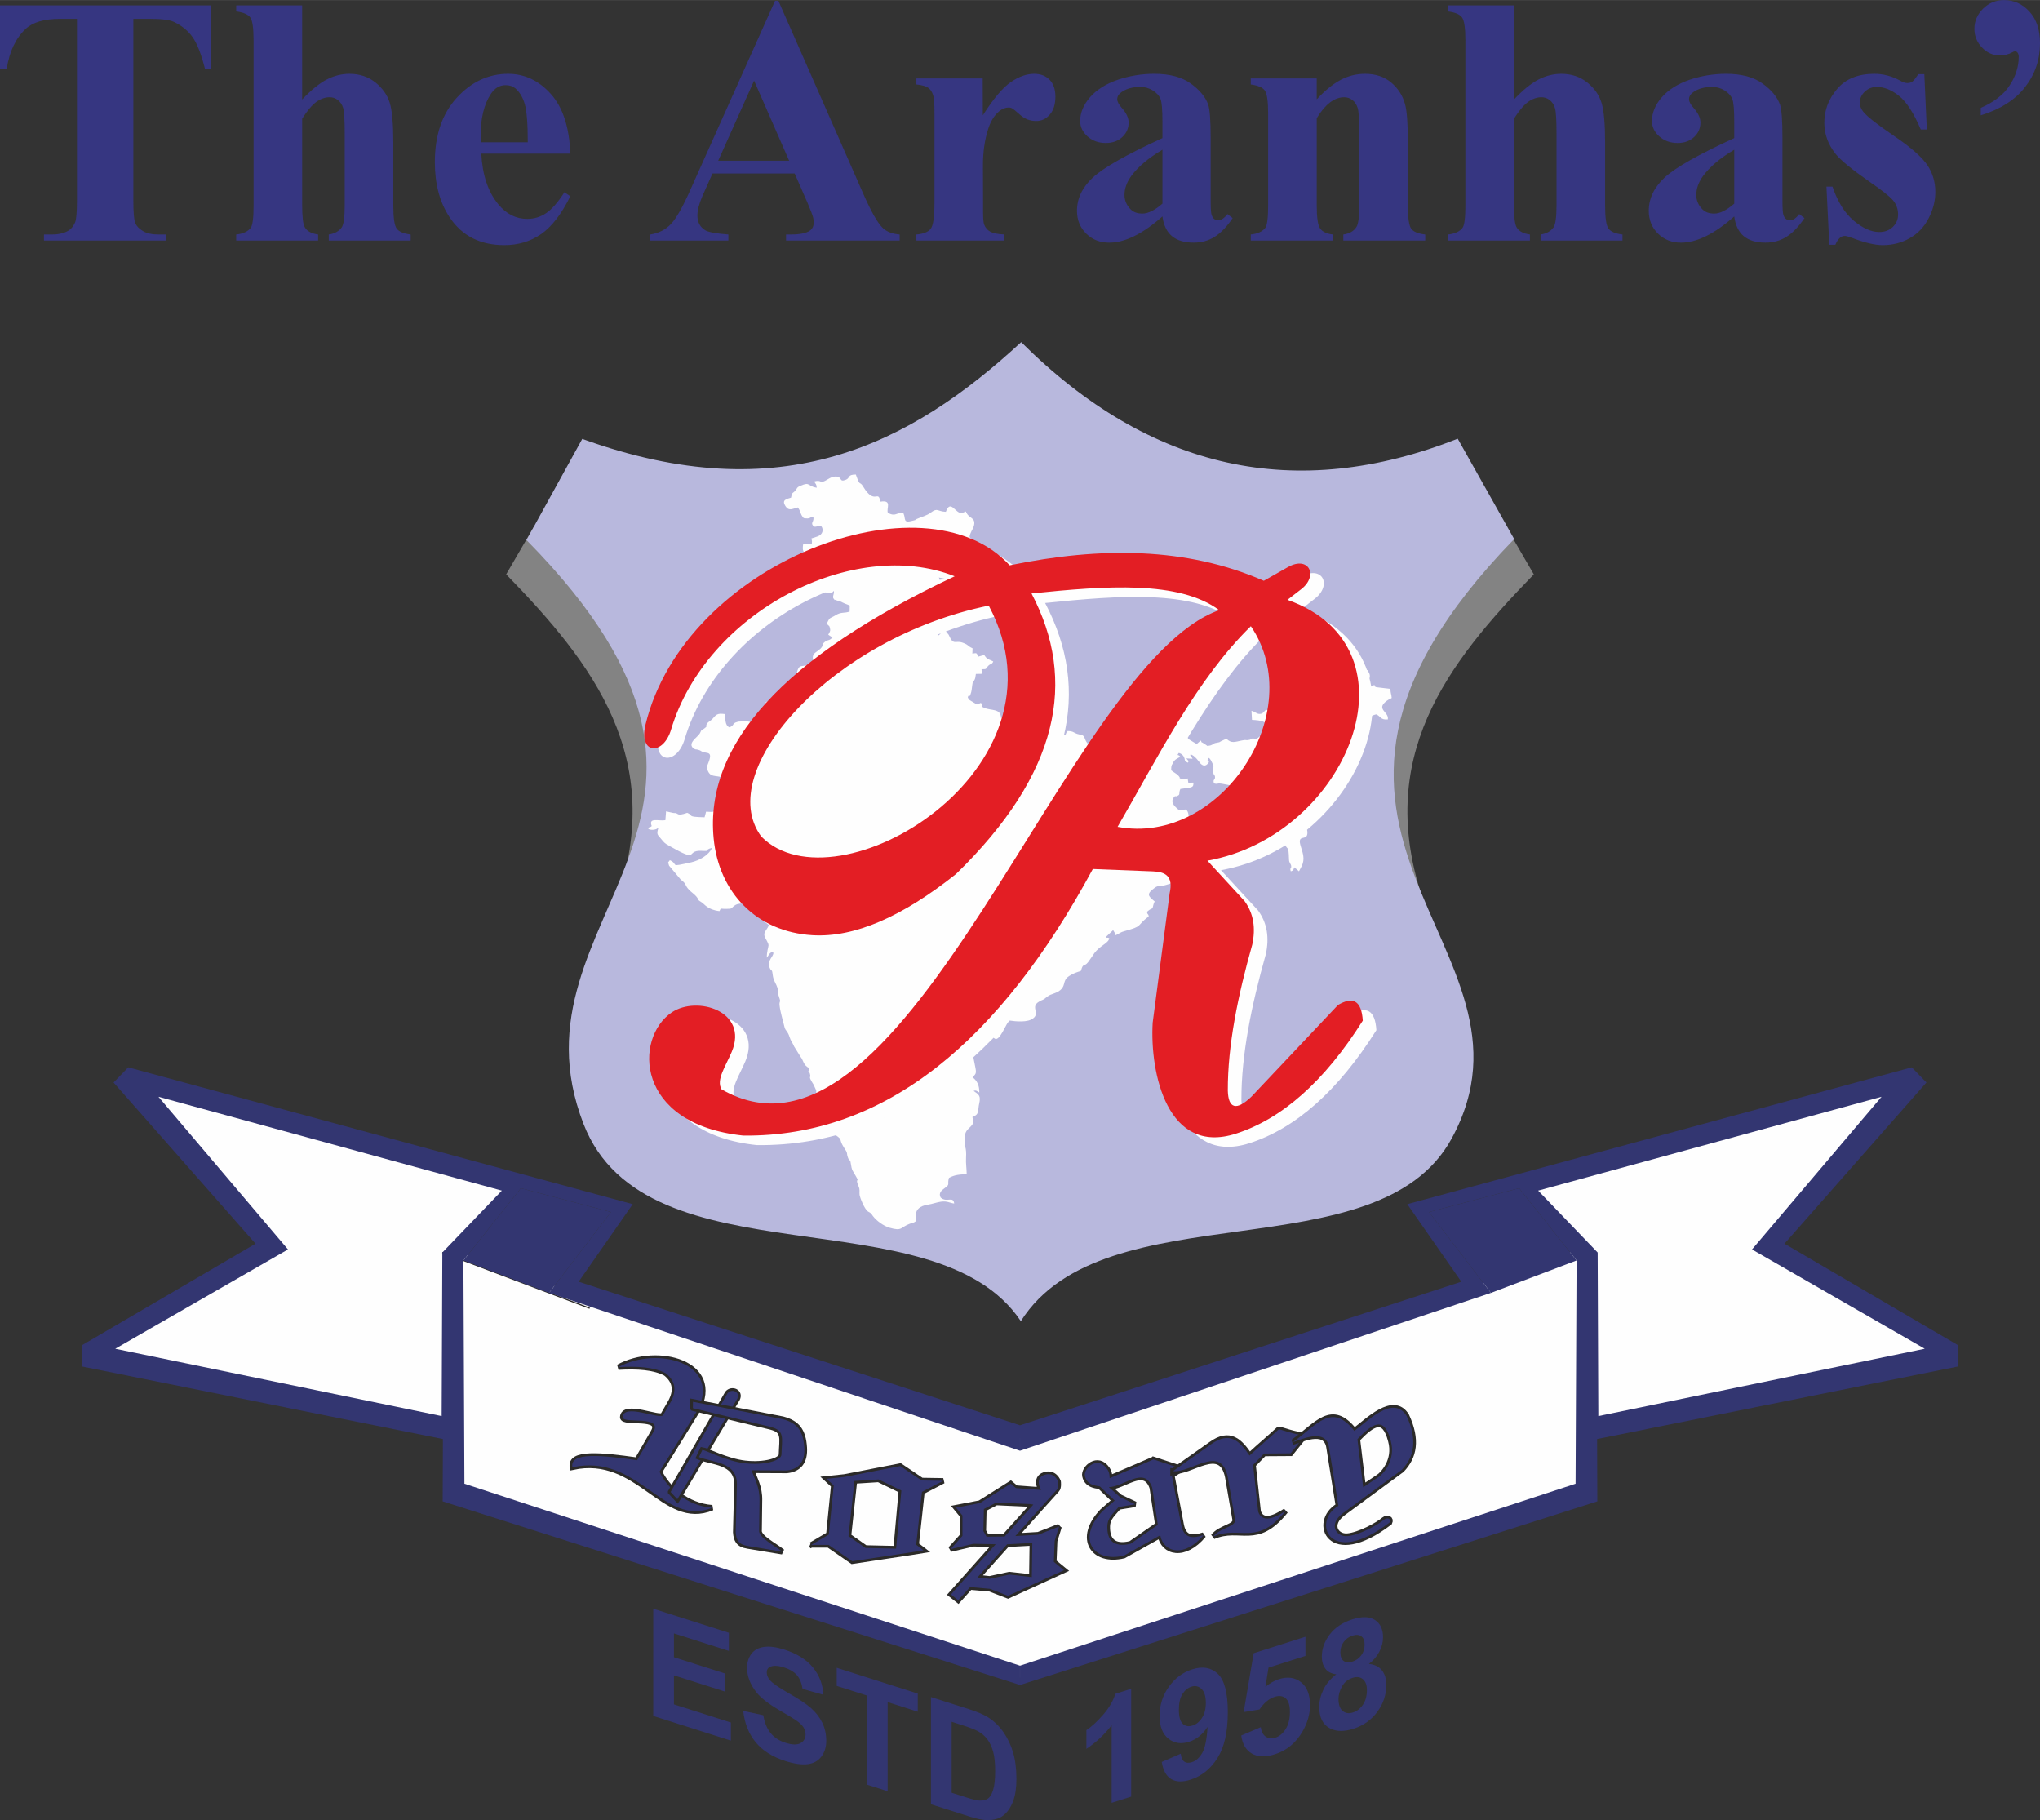 <?xml version="1.0" encoding="UTF-8"?>
<!DOCTYPE svg PUBLIC "-//W3C//DTD SVG 1.1//EN" "http://www.w3.org/Graphics/SVG/1.1/DTD/svg11.dtd">
<!-- Creator: CorelDRAW 2019 (64-Bit) -->
<svg xmlns="http://www.w3.org/2000/svg" xml:space="preserve" width="5.208in" height="4.646in" version="1.1" style="shape-rendering:geometricPrecision; text-rendering:geometricPrecision; image-rendering:optimizeQuality; fill-rule:evenodd; clip-rule:evenodd"
viewBox="0 0 5202.86 4641.17"
 xmlns:xlink="http://www.w3.org/1999/xlink"
 xmlns:xodm="http://www.corel.com/coreldraw/odm/2003">
 <rect x="0" y="0" width="5202.86" height="4641.17" fill="#333333" stroke="none"/>
 <defs>
  <style type="text/css">
   <![CDATA[
    .str1 {stroke:#2B2A29;stroke-width:3;stroke-miterlimit:2.613}
    .str0 {stroke:#2B2A29;stroke-width:13.87;stroke-miterlimit:2.613}
    .fil1 {fill:none}
    .fil0 {fill:#FEFEFE}
    .fil5 {fill:#E31E24}
    .fil4 {fill:#B8B8DD}
    .fil3 {fill:#838383}
    .fil2 {fill:#333671}
    .fil7 {fill:#333671;fill-rule:nonzero}
    .fil6 {fill:#363681;fill-rule:nonzero}
   ]]>
  </style>
 </defs>
 <g id="Layer_x0020_1">
  <g id="_2206810564160">
   <polygon class="fil0" points="354.25,2764.35 694.17,3180.57 239.79,3447.64 1139.87,3638.41 1164.14,3808.37 2601.43,4277.48 4042.14,3810.96 4049.95,3645.33 4961.3,3461.5 4957.4,3427.24 4518.2,3179.24 4868.52,2752.61 3892.13,3012.75 4034.34,3182.71 3621.58,3326.65 2601.43,3666.75 1437.55,3287.41 1160.07,3189.42 1324.82,3009.93 "/>
   <g>
    <g>
     <g>
      <path class="fil1 str0" d="M1577.3 3486.01c48.16,-2.78 90.88,-0.11 120.53,15.61 25.43,20.06 28.05,44.68 13.01,72.84l-19.69 34.1c-7.82,12.17 -101.27,-31.59 -103.02,5.09 -0.07,18.56 103.9,-6.6 78.2,37.9l-41.45 71.8c-90.37,-12.86 -172.81,-21.49 -164.87,18 169.17,-36.99 231.68,154.82 356.38,103.18 -64.84,-4.76 -115.96,-50.74 -134.41,-91.92l96.27 -155.65c64.3,-121.77 -103,-165.42 -200.95,-110.95z"/>
      <path id="1" class="fil2" d="M1577.3 3486.01c48.16,-2.78 90.88,-0.11 120.53,15.61 25.43,20.06 28.05,44.68 13.01,72.84l-19.69 34.1c-7.82,12.17 -101.27,-31.59 -103.02,5.09 -0.07,18.56 103.9,-6.6 78.2,37.9l-41.45 71.8c-90.37,-12.86 -172.81,-21.49 -164.87,18 169.17,-36.99 231.68,154.82 356.38,103.18 -64.84,-4.76 -115.96,-50.74 -134.41,-91.92l96.27 -155.65c64.3,-121.77 -103,-165.42 -200.95,-110.95z"/>
     </g>
     <g>
      <path class="fil1 str0" d="M1710.37 3804.37l145.24 -251.9c10.83,-12.5 33.26,-3.54 24.94,14.02l-153.06 256.31 -17.12 -18.43z"/>
      <path id="1" class="fil2" d="M1710.37 3804.37l145.24 -251.9c10.83,-12.5 33.26,-3.54 24.94,14.02l-153.06 256.31 -17.12 -18.43z"/>
     </g>
     <g>
      <path class="fil1 str0" d="M1767.14 3590.66l197.88 47.69c37.37,9.31 29.3,27.93 27.99,70.96 -0.46,15.15 -43.6,27.49 -92.79,21.93 -46.7,-5.27 -99.34,-32.95 -108.84,-34.15l-8.67 18.21c34.34,14.06 97.41,11.41 96.69,69.79l-3.04 121.84c1.27,19.39 6.97,31.47 30.35,35.12l88.68 14.74c-20.23,-16.47 -62.43,-36.86 -59.26,-55.07l0.96 -75.44c1.01,-34.25 -13.39,-56.79 -20.18,-77.17l89.75 0.43c32.03,-3.18 46.73,-23.71 44.65,-58.1 -2.72,-43.91 -18.72,-62.97 -54.98,-72.76l-228.99 -44.29 -0.2 16.27z"/>
      <path id="1" class="fil2" d="M1767.14 3590.66l197.88 47.69c37.37,9.31 29.3,27.93 27.99,70.96 -0.46,15.15 -43.6,27.49 -92.79,21.93 -46.7,-5.27 -99.34,-32.95 -108.84,-34.15l-8.67 18.21c34.34,14.06 97.41,11.41 96.69,69.79l-3.04 121.84c1.27,19.39 6.97,31.47 30.35,35.12l88.68 14.74c-20.23,-16.47 -62.43,-36.86 -59.26,-55.07l0.96 -75.44c1.01,-34.25 -13.39,-56.79 -20.18,-77.17l89.75 0.43c32.03,-3.18 46.73,-23.71 44.65,-58.1 -2.72,-43.91 -18.72,-62.97 -54.98,-72.76l-228.99 -44.29 -0.2 16.27z"/>
     </g>
     <g>
      <path class="fil1 str0" d="M2068.75 3939.39l45.08 -26.45 12.55 -125.3 -18.21 -16.91 45.52 -4.77 142.21 -27.75 54.63 36.85 55.07 0.87 -54.2 28.18 -14.75 134.84 18.64 14.31 -32.52 5.21 -149.15 22.54 -60.27 -41.62 -44.61 0zm110.44 -163.05l-15.17 140.47 43.35 30.35 78.05 1.73 13.44 -148.29 -58.1 -28.18 -61.57 3.91z"/>
      <path id="1" class="fil2" d="M2068.75 3939.39l45.08 -26.45 12.55 -125.3 -18.21 -16.91 45.52 -4.77 142.21 -27.75 54.63 36.85 55.07 0.87 -54.2 28.18 -14.75 134.84 18.64 14.31 -32.52 5.21 -149.15 22.54 -60.27 -41.62 -44.61 0zm110.44 -163.05l-15.17 140.47 43.35 30.35 78.05 1.73 13.44 -148.29 -58.1 -28.18 -61.57 3.91z"/>
     </g>
     <g>
      <path class="fil1 str0" d="M2701.18 3892.52l-11.28 36.41 -2.17 53.76 26.01 21.24 -142.87 65.25 -45.96 -17.78 -50.72 -4.55 -30.35 33.6 -18.64 -14.74 114.24 -128.12 -57.02 -1.09 -58.11 13.65 30.35 -33.82 0 -52.03 -16.48 -19.94 61.13 -11.71 78.48 -49.43 13.44 11.27 63.74 4.76c0,0 -17.34,-29.92 8.68,-38.59 26.02,-8.67 35.12,17.34 35.12,17.34 0,0 2.17,15.18 -3.47,20.81 -5.64,5.64 -105.79,117.93 -105.79,117.93l58.53 -3.47 53.15 -20.79zm-208.35 129.84l31.21 3.47 50.3 -10.84 57.23 6.5 1.24 -87.15 -64.18 3.45 -75.8 84.57zm135.28 -187.09l-87.15 -3.9 -31.65 16.47 -1.3 56.36 8.12 14.21 46.03 -0.43 73.32 -81.42 -7.37 -1.3z"/>
      <path id="1" class="fil2" d="M2701.18 3892.52l-11.28 36.41 -2.17 53.76 26.01 21.24 -142.87 65.25 -45.96 -17.78 -50.72 -4.55 -30.35 33.6 -18.64 -14.74 114.24 -128.12 -57.02 -1.09 -58.11 13.65 30.35 -33.82 0 -52.03 -16.48 -19.94 61.13 -11.71 78.48 -49.43 13.44 11.27 63.74 4.76c0,0 -17.34,-29.92 8.68,-38.59 26.02,-8.67 35.12,17.34 35.12,17.34 0,0 2.17,15.18 -3.47,20.81 -5.64,5.64 -105.79,117.93 -105.79,117.93l58.53 -3.47 53.15 -20.79zm-208.35 129.84l31.21 3.47 50.3 -10.84 57.23 6.5 1.24 -87.15 -64.18 3.45 -75.8 84.57zm135.28 -187.09l-87.15 -3.9 -31.65 16.47 -1.3 56.36 8.12 14.21 46.03 -0.43 73.32 -81.42 -7.37 -1.3z"/>
     </g>
     <g>
      <path class="fil1 str0" d="M2941.79 3721.35l72.4 23.84 -25.58 16.47 24.27 128.33c7.46,34.63 30.79,32.56 56.8,24.28 -48.71,58.7 -102.47,44.63 -110.56,0.43l-92.79 52.03c-77.87,18.79 -121.12,-43.43 -54.84,-113.06l31.42 -27.43 -37.73 -36c-1.22,-1.79 -32.68,0.72 -38.26,-26.92 -3.88,-19.21 32.83,-53.45 57.3,-16.8 8.57,12.84 3.96,24.08 6.95,22.25l110.62 -47.43zm-113.91 70.61l28.4 25.36 39.02 18.43 -42.49 6.94c-14.11,17.46 -28.19,27.22 -28.65,49.61 -0.68,33.15 14.09,54.84 59.42,44.04l69.37 -48.13 -14.31 -94.95c-19.14,-57.23 -73.84,-0.87 -110.76,-1.3z"/>
      <path id="1" class="fil2" d="M2941.79 3721.35l72.4 23.84 -25.58 16.47 24.27 128.33c7.46,34.63 30.79,32.56 56.8,24.28 -48.71,58.7 -102.47,44.63 -110.56,0.43l-92.79 52.03c-77.87,18.79 -121.12,-43.43 -54.84,-113.06l31.42 -27.43 -37.73 -36c-1.22,-1.79 -32.68,0.72 -38.26,-26.92 -3.88,-19.21 32.83,-53.45 57.3,-16.8 8.57,12.84 3.96,24.08 6.95,22.25l110.62 -47.43zm-113.91 70.61l28.4 25.36 39.02 18.43 -42.49 6.94c-14.11,17.46 -28.19,27.22 -28.65,49.61 -0.68,33.15 14.09,54.84 59.42,44.04l69.37 -48.13 -14.31 -94.95c-19.14,-57.23 -73.84,-0.87 -110.76,-1.3z"/>
     </g>
     <g>
      <path class="fil1 str0" d="M2991.66 3751.14l96.25 -67.85c49.55,-36.1 74.64,-6.9 98.85,28.18 25,-23.27 49.78,-43.72 74.79,-66.99 4.07,-0.2 40.96,14.37 66.99,15.39l-36.85 45.96 -67.64 0.43 -28.18 29.05 13.01 119.23c9.3,27.82 38.49,19.09 69.8,-1.73 -74.05,92.23 -115.09,35.51 -184.26,65.03 19.36,-24.14 59.11,-23.99 55.5,-43.79l-18.65 -107.96c-17.14,-85.02 -94.81,-9.03 -139.61,-14.95z"/>
      <path id="1" class="fil2" d="M2991.66 3751.14l96.25 -67.85c49.55,-36.1 74.64,-6.9 98.85,28.18 25,-23.27 49.78,-43.72 74.79,-66.99 4.07,-0.2 40.96,14.37 66.99,15.39l-36.85 45.96 -67.64 0.43 -28.18 29.05 13.01 119.23c9.3,27.82 38.49,19.09 69.8,-1.73 -74.05,92.23 -115.09,35.51 -184.26,65.03 19.36,-24.14 59.11,-23.99 55.5,-43.79l-18.65 -107.96c-17.14,-85.02 -94.81,-9.03 -139.61,-14.95z"/>
     </g>
     <g>
      <path class="fil1 str0" d="M3297.89 3677.04c14.09,-3.18 84.33,-39.31 91.7,14.09l23.85 148.71c-68.85,39.44 -24.16,160.16 130.51,42.49 4.78,-10.14 -5.53,-13.76 -13.9,-7.56 -15.75,13.63 -62.96,39.46 -93.57,42.13 -28.93,2.52 -50.05,-29.84 -10.9,-58.85l149.58 -110.13c31.86,-33.09 40.4,-76.84 12.14,-137.67 -33.24,-54.74 -100.09,13.87 -133.11,38.38 -57.9,-73.83 -95.26,-15.29 -156.31,28.41zm164.11 -7.4c0,2.6 14.74,122.7 14.74,122.7l39.45 -26.45c8.53,-5.2 45.23,-40.76 30.79,-92.35 -16.62,-64.17 -46.68,-43.79 -84.98,-3.9z"/>
      <path id="1" class="fil2" d="M3297.89 3677.04c14.09,-3.18 84.33,-39.31 91.7,14.09l23.85 148.71c-68.85,39.44 -24.16,160.16 130.51,42.49 4.78,-10.14 -5.53,-13.76 -13.9,-7.56 -15.75,13.63 -62.96,39.46 -93.57,42.13 -28.93,2.52 -50.05,-29.84 -10.9,-58.85l149.58 -110.13c31.86,-33.09 40.4,-76.84 12.14,-137.67 -33.24,-54.74 -100.09,13.87 -133.11,38.38 -57.9,-73.83 -95.26,-15.29 -156.31,28.41zm164.11 -7.4c0,2.6 14.74,122.7 14.74,122.7l39.45 -26.45c8.53,-5.2 45.23,-40.76 30.79,-92.35 -16.62,-64.17 -46.68,-43.79 -84.98,-3.9z"/>
     </g>
    </g>
    <g>
     <line class="fil1 str1" x1="1128.15" y1="3193.77" x2="1503.97" y2= "3335.91" />
     <g>
      <g>
       <path class="fil2" d="M327.01 2721.57l1286.7 348.93 -137.89 197.72 1125.61 366.09 0 64.89 -1201.09 -402.48 157.84 -206.2 -229.8 -60.71 -146.47 184.29 2.57 569.28 1416.94 463.91 0 49.29 -1472.39 -468.24 0.57 -158.93 -919.71 -184.89 0 -54.84 441.8 -258.39 -362.03 -411.02 37.34 -38.69zm77.1 75.06l875.8 239.32 -151.75 157.82 -1.73 417.07 -832.44 -171.69 440.49 -253.2 -330.36 -389.32z"/>
       <polygon class="fil2" points="1181.92,3214.1 1400.34,3296.72 1558.18,3090.52 1328.38,3029.82 "/>
      </g>
      <g>
       <path class="fil2" d="M4875.85 2721.57l-1286.7 348.93 137.89 197.72 -1125.61 366.09 0 64.89 1201.09 -402.48 -157.84 -206.2 229.8 -60.71 146.47 184.29 -2.57 569.28 -1416.94 463.91 0 49.29 1472.39 -468.24 -0.57 -158.93 919.71 -184.89 0 -54.84 -441.8 -258.39 362.03 -411.02 -37.34 -38.69zm-77.1 75.06l-875.8 239.32 151.75 157.82 1.73 417.07 832.44 -171.69 -440.49 -253.2 330.36 -389.32z"/>
       <polygon class="fil2" points="4020.94,3214.1 3802.51,3296.72 3644.67,3090.52 3874.47,3029.82 "/>
      </g>
     </g>
    </g>
   </g>
   <g>
    <g>
     <path class="fil3" d="M1290.96 1464.45l70.41 -121.18 311.12 350.11 62.43 379.8 -163.02 225.45c127.5,-366.51 -59.78,-607.13 -280.95,-834.18z"/>
     <path class="fil3" d="M3911.89 1464.45l-70.41 -121.18 -311.12 350.11 -62.43 379.8 163.02 225.45c-127.5,-366.51 59.78,-607.13 280.95,-834.18z"/>
     <path class="fil4" d="M1485.02 1119.03c509.19,184.3 837.21,13.67 1119.44,-246.7 329.41,327.75 700.71,408.75 1113.37,246.27 47.98,85.27 95.96,170.53 143.94,255.8 -733,754.75 111.39,1032.51 -159.54,1528.94 -188.54,345.46 -885.05,128.79 -1098.66,465.46 -219.15,-327.73 -955.48,-91.54 -1115.29,-502.81 -210.33,-541.29 563.74,-769.52 -145.51,-1488.99 47.42,-85.99 94.83,-171.98 142.25,-257.97z"/>
     <path class="fil0" d="M2454.04 1400.5c6.58,-2.9 2.12,-8.1 3.52,-16.73l20.85 -1.7c-0.94,-15.69 -9.91,-6.35 -2.81,-23.26 2.95,-7.03 7.36,-12.84 8.74,-20 3.98,-20.65 -13.7,-15.34 -21.06,-34.81 -0.76,0.25 -1.59,0.79 -2.13,1.03l-7.44 3.04c-16.75,3.03 -29.13,-37.13 -41.38,-3.08 -22.44,-0.89 -20.46,-11.55 -38.77,2.29 -10.1,7.64 -24.44,10.85 -35.36,15.92 -9.69,4.5 4.09,0.51 -9.05,4.13 -27.73,7.64 -18.1,-3.87 -24.97,-18.62 -19.28,-3.08 -18.64,9.73 -39.6,-0.9 -5.17,-10.82 12.46,-33.94 -19.5,-28.69 -5.07,-32.57 -14.04,10.56 -43.49,-38.29 -9.97,-16.54 -6.85,2.95 -18.86,-30.88 -22.64,0.09 -13.55,8.73 -25.63,13.45 -18.22,7.12 -7.62,-8.49 -25.96,-8.42 -10.79,0.04 -19.89,7.49 -26.76,10.97 -14.21,7.2 -8.89,-3.66 -28.13,1.78 3.93,5.8 6.49,7.3 6.7,15.82 -25.39,-4.25 -15.52,-16.23 -42.33,-4.55 -8.42,3.67 -6.78,4.8 -11.14,10.55 -7.52,9.93 -8.9,3.02 -11.96,19.31 -12.03,3.71 -24.16,5.8 -14.53,21.2 8.71,13.93 17.98,7.28 31.78,3.73 8.1,10.3 5.51,17.01 15.02,27.2 18.66,2.73 13,-1.97 24.48,-3.55 2.57,11.9 -5.6,14.43 -2.14,20.78 5.44,9.99 12.22,1.12 22.03,2.7 7.9,10.09 3.32,22.26 -8.47,26.6 -26.39,9.72 -12.59,-0.09 -15.05,18.24 -7.88,2.49 -14.17,3.2 -22.18,0.87 -1.31,10.7 -2.18,15.75 3.1,23.01 9.9,13.62 6.32,1.65 4.82,20.43 -0.78,9.71 3.8,12.46 4.65,22.5 0.81,9.61 -2.52,15.03 -2.58,23.23 -0.11,16.21 17.47,14.6 30.77,26.27 4.62,4.05 11.07,7.65 20.45,9.3 14.59,2.58 10.47,0.18 17.26,-4.67 0.74,9.58 -5.07,14.9 -0.45,20.29 6.35,7.17 -3.36,-0.55 5.16,3.17 1.39,0.61 4.17,1.29 5.92,1.81 7.06,2.1 4.74,0.98 10.63,3.98 6.99,3.56 13,5.07 19.01,8.04l-0.31 15.38c-13.52,4.61 -21.87,0.61 -35.27,9.02 -15.09,9.47 -14.34,3.39 -22.44,20.61 3.09,9.3 5.75,1.87 7.92,14.71 1.18,6.95 -1.97,8.49 -4.69,14.69l9.21 6.07c0.23,-0.41 1.09,0.49 1.55,0.84 -8.35,8.97 -9.82,4.83 -18.5,10.65 -9.81,6.59 -3.33,8.94 -11.41,17.27 -12.07,12.46 -24.69,10.28 -18.82,34.27 -31.79,23.14 -36.53,-8.28 -45.44,44 -10.56,7.3 -3.17,-2.99 -10.32,8.15 -13.34,20.8 -1.01,17.61 -25.71,29.6 -4.27,2.07 -10.34,6.7 -11.97,7.35 -14.32,5.74 3.01,-3.32 -8.88,-1.52 -6.48,0.98 -4.28,11.04 -18.98,15.16 4.36,28.74 -10.78,17.39 -20.81,36.67 -12.5,24.01 -16.75,8.8 -43.09,12.73 -4.28,0.64 -1.57,-0.85 -9.42,1.26 -13.38,3.6 -5.99,8.87 -19.62,13.69 -11.9,-5.34 -9.56,-21.38 -11.56,-33.88 -19.93,-2.81 -22.28,1.84 -31.34,12.03 -4.33,4.87 -11.24,8.25 -13.3,11.13 -7.26,10.08 4.08,4.65 -7.6,13.52 -13.26,10.07 -2.48,-3.76 -11.55,12.59 -5.6,10.09 -32.89,24.91 -15.79,38.66 8.35,4.25 4.43,0.92 11.82,3.22 7.18,2.24 4.59,2.13 9.93,4.68 12.64,6.06 29.18,-3.32 14.4,32.06 -2.68,6.41 -3.17,8.57 -1.05,14.18 7.85,20.87 19.41,12.85 40.03,19.98 -3.66,9.51 -5.2,3.25 -6.22,11.03 -1.46,11.08 15.48,21.82 17.85,31.26 2.15,8.57 -2.21,5.65 0.23,14.08 2.88,9.92 6.25,4.54 4.54,17.3 -1.57,11.77 -2.49,10.46 4.5,18.01 -21.26,-0.39 -9.42,-3.99 -17.57,10.59l-17.4 -3.83 -3.08 -16.38c-9.16,6.97 -9.71,5.51 -26.25,4.85l-3.84 14.24c-47.65,-1.27 -26.86,-4.23 -44.21,-11.41 -30.22,10.5 -19.18,-0.55 -35.27,0.49l-18.73 -4.2 -1.77 22.56c-17.15,2.8 -43.87,-7.96 -34.81,14.96 -8.66,7.25 -4.9,-1.27 -8.77,7.14 7.67,4.92 22.26,1.48 23.72,-1.84 0.39,-0.88 1.35,-0.7 2.07,-0.99 -5.15,17.28 -2.71,16.82 6.69,28.15 8.5,10.25 8.83,11.1 20.84,17.93 79.91,45.45 39.37,10.72 82.66,12.74 27.25,1.27 3.21,-1.8 26.5,-7.63 -7.72,18.73 -32.74,32.5 -53.38,37.05 -59.21,13.05 -29.4,6.01 -54.09,-5.62 -5.53,8.47 -5.37,1.98 -1.95,14.06l29.68 35.46c15.86,11.63 9.05,13.49 21.55,26.46 5.27,5.46 12.99,10.61 17.71,16.07 9.03,10.45 0.79,7.52 15.14,16.17 5.26,3.17 14.32,18.39 44.38,21.73 5.62,-9.74 -1.46,-5.39 17.66,-5.69 16.6,-0.26 10.9,-1.06 20.3,-8.01 7.91,-5.86 12.58,-4.17 22.87,-6.91 27.95,-7.44 25.7,-16.55 31.79,-23.92 7.76,-9.38 7.29,-3.16 7.1,-19.74 -0.18,-15.48 -0.63,-31.73 6.89,-43.18l9.58 6.2 -2.38 20.73 7.83 2.1 -6.26 14.49 21.09 4.14c-8.15,13.43 -20.84,11.47 -13.47,32.98 19.02,55.53 8.71,35.37 3.84,54.91 -2.42,9.72 1.77,4.5 -4.21,14.63 -5.44,9.22 -11.24,13.57 -6.43,24.25 2.06,4.59 9.19,14.98 9,20.19 -0.2,5.27 -4.7,15.85 -4.36,31.44 0.49,-0.51 0.99,-1.25 1.29,-1.66 0.29,-0.41 0.88,-1.15 1.23,-1.65l2.16 -3.32c3.38,-5 6.08,-8.46 11.93,-6.21 1.71,9.5 -16.93,19.8 -9.56,38.26 4.55,11.41 6.06,1.75 7.79,17.42 2.06,18.7 9.52,21.36 13.65,39.84 1.74,7.81 -0.9,8.46 3.24,19.64 4.9,13.23 -0.72,6.55 0.82,20.03 1.98,17.35 8.56,37.75 12.49,54.46 2.45,10.41 8.1,9.94 12.98,25.73 3.02,9.77 7.24,13.82 10.69,21.98 0.22,0.53 0.44,1.16 0.69,1.68l16.77 26.87c7.45,8.73 6.48,21.82 22.59,28.82 -5.25,16.63 -3,1.21 0.96,13.66 4.65,14.62 -6.9,2.34 9.51,28.36l6.65 14.45c-0.04,38.66 6.49,26.57 11.2,52.13 2.14,11.59 8.8,19.25 12.58,32.44 4.16,14.53 6.57,10.65 15.57,20.51 7.8,8.56 16.39,12.74 19.83,16.56 6.23,6.92 -1.11,5.64 16.09,31.29 5.18,7.72 2.13,9.19 5.47,18.06 4.69,12.48 5.66,3.8 6.83,11.63 3.89,25.83 4.86,19.52 16.38,41.29 5.48,10.36 -5.29,-1.45 4.2,21 4.16,9.85 1.43,12.27 2.5,21.5 0.79,6.74 12.13,36.09 21.19,42.39 4.15,2.89 3.81,1.52 7.35,4.78 3.28,3.02 3.09,3.94 5.26,6.78 9.24,12.08 26.61,25.3 42.84,30.04 33.06,9.64 26.88,-1.25 51.74,-10.27 7.99,-2.9 9.14,-1.72 15.59,-6.65 2.53,-3.6 -12.73,-35.2 29.79,-41.77 12.51,-1.93 23.71,-6.47 34.2,-7.78 16.28,-2.03 21.1,3.24 33.36,4.75 -2.64,-20.36 -18.87,-1.06 -34.62,-15.35 -6.07,-11.54 3.07,-18.71 9.78,-23.49 15.88,-11.32 6.3,-9.1 11.49,-26.53 13.08,-7.24 28.23,-9.67 45.27,-8.78 -0.13,-14.62 -2.52,-27.92 -1.69,-42.55 1.55,-27.1 -4.08,-30.95 -4.06,-31.34 2.44,-18.97 -2.48,-29.62 8.83,-41.31 8.11,-8.38 20.13,-16.66 11.11,-30.83 19.23,-7.9 13.24,-15.47 17.76,-35.3 4.31,-18.89 -0.75,-22.46 -14.33,-31.68 6.23,-2.76 9.73,1.46 14.49,4 0.61,-18.07 -6.54,-31.49 -17.36,-38.64 6.99,-7.8 10.49,-8.37 7.72,-23.15 -7.24,-38.66 -9.87,-36.64 -0.55,-55.32 3.42,-6.85 6.53,-15.62 12.82,-20.54 4.09,-3.2 21.15,-11.37 27.31,-9.51 13.78,4.14 -2.01,3.81 10.28,10.18 11.65,6.04 28.09,-37.8 35.82,-46.62 15.85,2.35 48.34,5.87 61.76,-5.83 17.28,-13.34 -8.31,-28.76 14.52,-42.18 11.15,-6.55 9.2,-2.72 19.85,-11.92 11.53,-9.96 28.02,-8 38.84,-22.28 6.21,-8.2 4.34,-13.21 8.89,-21.88 7.04,-13.41 37.22,-21.5 37.26,-21.59 0.36,-0.77 1.4,-0.38 2.04,-0.68 5.78,-21.66 7.67,-9.07 18.1,-22.14 4.39,-5.51 11.48,-16.59 15.71,-22.52 14.48,-20.27 35.94,-25.26 38.59,-38.64 -6.53,-3.6 -5.57,0.62 -9.4,-2.63 4.7,-4.43 5.1,-4.65 9.26,-8.92 4.02,-4.13 6.35,-5.29 9.78,-9.38l3.89 6.52c0.58,1.53 0.88,4.74 1.23,7.13 9.43,-3.25 10.95,-7.3 23.53,-10.78 50.52,-14 27.99,-11.93 62.15,-37.68 -0.96,-8.2 -3.08,-2.45 -4.41,-11.79 17.21,-14.78 12.29,-1.49 16.63,-19.01 0.72,-2.89 1.66,-3.61 3,-7.41 -18.33,-15.16 -21.04,-18.97 0.68,-35.21 8.04,-6.01 14.57,-3.23 25.72,-6.17 33.88,-8.94 22.96,-10.81 39.98,-33.4 0.46,2.96 1.11,9.78 1.81,12.43 5.69,21.6 18.22,4.51 25.61,-4.51 24.53,3.38 4.05,15.18 26.26,19.8 -4.85,-21.76 -2.86,-6.67 -1.03,-27.35 2.45,-27.7 -24.32,-32.32 -10.6,-82.7 -0.62,-0.4 -1.48,-0.78 -1.98,-1.01 -0.49,-0.22 -1.35,-0.7 -1.95,-0.96l-12.16 -3.93 1 -13.99c-15.24,-8.76 -13.76,-4.74 -17.94,-24.52 6.62,-2.03 7.74,-2.96 13.14,-6.54 -3.24,-11.12 -0.68,-18.09 -8.11,-26.29 -9.48,-0.69 -14.32,5.61 -22.75,-2.09 -8.73,-7.96 -16.19,-16.53 -10.58,-26.17 5.13,-8.81 6.44,-4.91 7.85,-5.4 12.9,-4.55 4.65,-6.07 10.67,-18.85 32.78,-4.48 32.86,-3.13 33.37,-16.12l-13.15 0.3 -1.68 -11.04c-3.54,1.08 -7.68,3.19 -14.09,1.38 -12.98,-3.65 -0.88,1.25 -9.14,-7.88 -6.12,-6.76 -12.16,-8.31 -18.87,-14.26 -0.17,-21.84 7.08,-25.39 23.34,-34.55 -6.84,-7.63 -6.12,-0.55 -10.76,-9.21 6.45,-2.59 15.32,2.28 18.66,7.59 6.62,10.51 -0.54,11.27 11.33,16.87 3.88,-5.94 1.43,-3.28 -3.93,-11l15.92 0.99c-2.11,-4.42 -3.89,-5.75 -3.99,-5.92 -1.03,-1.94 -2.38,-0.9 -1.4,-4.9 9.27,-0.33 25,22.31 25.17,22.5 3.94,4.18 11.02,9.25 18.26,1.7 10.76,-11.23 -6.28,-3.83 3.27,-15.58 4.18,2.09 6.87,8.73 9.15,13.43 4.51,9.29 2.3,7.91 2.21,18.15 -0.13,16.23 4.81,9.03 4.6,18.21 -0.18,7.9 -5.93,3.57 -2.7,15.23 12.01,3.12 6.34,-1.98 22.86,1.35 34.74,7 14.98,1.68 44.26,1.6 20.22,-0.05 12.18,-2.41 23.29,-3.81 10.94,-1.38 20.3,4.87 30.53,5.1 5.27,0.11 1.4,-0.01 4.53,-0.9l5.43 -1.99c0.73,-0.2 1.38,-0.39 2.15,-0.55 17.25,-3.84 12.66,1.02 21.03,2.71 8.07,1.64 3.87,-5.8 13.41,4.48 -4.75,4.88 -6.45,4.02 -14.13,7.09 4.62,9.59 2.11,-4.09 8.25,6.74l-6.15 9.77c-1.44,3.91 -1.18,8.02 -1.72,11.66l-12.39 2.66 -0.24 16.03c-13.98,-3.64 -13.25,2.08 -24.67,6.32 -8.59,3.19 -4.57,-2.3 -12.58,5.36 -20,19.14 -9.02,26.09 -2.75,39.29 4.31,9.07 1.2,24.67 8.98,31.69 6.76,-10.04 -1.43,-4.95 2.53,-14.4 8.16,7.23 4.81,12.46 11.24,17.55 7.09,5.61 15.07,0.75 16.56,-6.45 2.36,-11.46 -5.09,-9.95 -0.37,-23.1 4.33,-12.06 4.67,-6.97 4.38,-23.12 9.92,3.05 5.2,-1.1 18.79,0.24 8.22,12.31 5.26,21.81 13.97,33.57 8.22,11.11 -1.57,14.21 2.95,24.86 8.46,19.92 9.9,0.7 11.35,40.85 0.31,8.65 5.07,10.35 5.55,16.47 0.64,7.95 -4.46,3.04 -1.01,13.16 9.07,-3.32 4.86,-2.59 9.12,-10.23l11.73 10.15 7.04 -13.39c8.6,-18.09 2.95,-32.65 -2.66,-50.75 -10.37,-33.42 17.5,-10.68 17.14,-34.52 -0.17,-11.26 -4.59,-9.33 -2.51,-21.21 6.22,-35.54 -3.76,-21.02 -8.51,-40.2 7.46,3.07 2.82,2.95 11.74,6.69 12.26,-6.36 5.66,-9.91 19.77,-5.02 9,3.12 13.09,7.31 22.01,5.69 3.77,-9.75 2.08,-12.09 6.12,-22.15 7.46,-18.58 17.35,-36.65 21.9,-55.2 -6.21,-8.1 -17.28,-10.92 -4.24,-25.4 6.85,-7.61 14.51,-9.55 17.34,-20.98 2.39,-9.66 6.32,-21.74 4.79,-31.25 -3.16,-19.78 -14.31,-24.8 8.35,-35.42 9.53,-4.46 9.96,-12.9 19.38,-19 11.5,-7.44 20.73,-22.94 30.73,-27.26 6.01,-2.6 23.87,-10.07 28.41,-10.86 12.34,5.03 10.69,14.63 29.74,13.01 4.32,-20.33 -36.82,-26.69 3.78,-51.77 3.39,-2.1 0.18,1.03 6.13,-2.89 -0.53,-9.6 -2.87,-11.21 -3.37,-23.36l-36.04 -4.29c-19.06,-8.08 6.84,-5.28 -7.83,-4.35 -12.08,4.55 -5.66,9.39 -21.83,5.8 -0.93,-17.3 25.46,-21.34 6.65,-45.18 -13.83,-0.82 -10.02,3.59 -17.71,11.61 -4.46,-7.26 -2.07,-2.86 -1.46,-6.37 1.65,-9.56 7.86,-6.1 12.45,-16.79 -5.34,-8.14 -2.85,-1.55 -10.56,-7.2 -9.2,-6.74 -10.81,-10.85 -33.71,4.5 -20.23,13.56 -1.94,25.58 -44.91,14.04 -14.37,-3.86 -7.81,-5.59 -17.95,-11.71l-23.42 20.54c-11.81,14.48 -9.02,20.22 -25.84,26.88l-18.18 3.8c-0.64,0.11 -2.34,0.56 -2.96,0.77 -13.73,4.67 -15.22,14.06 -12.86,26.44 -20.36,1.84 -14.63,3.05 -21.33,9.19l-3.84 3.23c-2.38,1.97 -4.18,2.62 -5.18,5.03 -2.71,6.49 7.53,0.65 -3.18,12.06 -4.07,4.34 -8.11,6.77 -12.25,10.17 -4.78,-1.91 -8.38,-3.84 -15.18,-4.7 -6.49,4.48 -6.95,10.91 -17.44,10.42 -6.93,-0.32 -10.56,-5.65 -19.69,-7.83l1.31 22.99c50.02,2.6 29.75,13.25 33.12,29.11 1.43,6.74 5.46,7.04 6.93,15.74 -11.24,0.11 -6.66,-2.91 -14.68,-3.06 -8.62,-0.17 -6.65,2.98 -12.74,5.73 -10.95,4.94 -2.41,-1.1 -11.92,0.07 -6.49,0.8 -0.8,2.57 -10.5,3.98 -6.63,0.96 -3.6,-1.42 -15.29,0.85 -18.73,3.63 -27.13,8.53 -40.12,-4.43l-13.61 6.4c-5.57,3.34 -3.02,2.43 -10.15,3.75 -10.87,2.03 -1.94,-0.25 -10.9,4.35 -6.19,3.18 -6.23,2.74 -13.58,4.09l-5.88 -4.12c-0.88,-0.59 -4.27,-2.69 -4.53,-2.88 -6.82,-4.89 -2.55,1.78 -6.52,-6.92l-5.65 4.65c-3.13,2.55 -1.48,1.78 -5.26,4.12 -0.56,-0.24 -18.74,-11.02 -19.53,-11.77 -6.36,-6.01 -7.98,-13.56 -7.67,-21.25 0.69,-16.75 -8.31,-6 -3.36,-19.6 3.41,-9.36 9.5,-10.85 3.69,-23.47 -4.44,-7.14 -15.64,-12.75 -24.43,-7.42l-25.09 12.43c2.47,7.6 1.44,3.29 5.77,8.95l2.11 2.56c-4.11,7.26 -9.36,12.12 -9.38,22.98 -0.01,6.42 -1.71,23.6 -0.83,25.8 3.58,8.93 9.36,4.56 10.71,22.66 0.87,11.75 -2.81,17.15 -7.65,22.85 -0.66,-0.13 -1.45,-0.62 -1.85,-0.77 -10.76,-4.07 -10.86,0.07 -21.6,1.19l-27.4 1.88c-8.6,-8.04 -3.81,-2.87 -10.12,-13.32 -7.96,5.45 -11.98,10 -22.24,10.58 -16.55,0.93 -14.21,-5.34 -21.15,-11.86l-30.73 5.4 -9.45 -18.55c-7.87,1.4 -21.06,5.29 -28.42,7.6 -11.74,-21.89 -25.6,-2.65 -35.93,-29.54 -4.35,-11.34 -5.93,-8.98 -18.42,-12.52 -11.65,-3.3 -10.08,-7.49 -25.92,-7.71l-3.39 4.53c-0.9,1.22 -1.79,7.29 -3.16,4.32 -0.16,-0.35 -0.63,0.98 -1.11,1.64l-20.18 -4.62c-4.5,5.33 -2.47,4.89 -8.69,10.17 -8.69,-1.7 -0.45,-2.14 -11.7,-4.06 -6.64,-1.13 -10.21,0.21 -16.23,-1.09 -7.47,-1.61 -6.8,-3.15 -9.29,-7.14 -13.3,-21.32 -6.71,0.72 -34.09,-15.16 -18.62,-10.8 -13.69,-7.37 -29.21,-3.59 -15.58,-23.11 -4.62,6.25 -24.81,-20.88 -4.49,-0.44 -0.23,-0.06 -8.09,2.55 -0.78,-25.06 -24.71,-18.06 -42.38,-25.75 -11.09,-4.83 -2,-0.92 -8.71,-12.81 -9.21,2.61 -4.54,8.11 -18.95,-1.05 -8.02,-5.09 -12.27,-5.75 -14.77,-13.62 5.51,-12.14 2.72,7.44 8.62,-12.04 1.37,-4.55 2.02,-12.7 2.58,-16.5 2.68,-18.2 1.29,-6.81 5.73,-14.85 2.99,-5.41 2.44,-8.41 3.79,-15.74l15.12 -0.24 -0.62 -11.73c14.46,-0.2 9.12,-0.09 16.36,-7.94 6.5,-7.04 10.37,-3.79 13.49,-11.83 -6.61,-3.78 -13.65,-4.88 -18.28,-10.06l-3.37 -4.32c-0.18,-0.84 -0.71,-1.03 -1.39,-2.14l-14.96 4.13c-5.3,-9 -2.26,-9.96 -15.29,-7.69l0.52 -13.44c-14.58,-6.89 -7.79,-7.03 -21.78,-13.06 -23.1,-9.95 -25.94,8.92 -39.16,-21.57l-12.83 -15.86c-4.79,6.82 -6.38,12.6 -12.65,17.43 -9.04,-11.4 -4.85,-4.83 -14.94,-12.14 1.46,-12.76 3.83,-6.46 9.29,-17.01 -5.12,-10.91 -5.21,-0.26 -4.3,-13.18 0.65,-9.29 3.74,-12.68 -6.34,-20.29l-14.33 -5.71 3.22 -23.51 10.04 -4.04c2.44,-1.54 1.81,-2.25 6.18,-5.88 6.78,10.1 -2.03,4.58 1.36,13.8l6.84 12.75c0.08,-0.3 0.18,1.03 0.46,1.47 7.76,-2.1 11.45,-5.06 16.56,-9.6 18.35,-16.33 20.93,-1.98 23.17,-7.71 0.21,-0.53 4.57,-4.6 5.24,-10.42 1.75,-15.11 -11.05,-17.56 -12.35,-22.12 -3.04,-10.66 16.54,-17.44 -11.42,-20.03 -0.53,-0.05 -1.25,-0.17 -1.81,-0.2l-14.65 2.07 -4.66 -18.7c3.91,-2.07 6.58,-0.54 9.75,-4.67 3.21,-4.16 3.27,-8.32 4.27,-13.75l-3.72 -2.17c-0.49,-0.29 -1.23,-0.72 -1.73,-1.02l-5.75 -3.72c9.21,-19.46 19.77,-0.45 38.54,-3.89 6.34,-16.18 0.09,-21.58 3.62,-32.95 15.77,-0.65 10.09,6.45 17.45,3.21z"/>
    </g>
    <path class="fil0" d="M1874.97 2801.99c-14.62,-24.07 10.81,-59.5 26.07,-95.97 43.29,-103.46 -88.55,-143.58 -152.89,-100.41 -96.17,64.54 -95.34,285.12 182.32,314.31 364.96,3.54 655.92,-244.02 891.4,-679.83l153.48 6.06c30.59,1.13 52.41,11.52 42.49,55.5l-43.34 330.36c-7.51,130.02 38.28,338.77 212.03,283.05 117.4,-37.65 225.54,-132.59 323.84,-288.26 -3.18,-51.52 -25.44,-62.35 -63.3,-39.89l-220.25 233.26c-38.8,37.52 -59.4,30.92 -60.7,-14.74 -0.34,-116.36 25.74,-242.62 62.42,-372.86 8.8,-41.41 3.63,-78.83 -19.94,-110.99l-94.54 -102.77c356.93,-63.35 552.55,-541.62 204.19,-665.09l34.99 -27.06c45.11,-34.88 19.14,-86.51 -33.94,-56.35l-61.32 34.84c-197.16,-86.24 -416.35,-87.33 -648.19,-39.45 -217.25,-237.52 -828.3,-7.61 -928.77,406.15 -18.47,76.1 45.02,80.14 65.15,12.89 89.73,-299.9 466.03,-493.45 723.34,-391.07 -438.57,206.58 -637.94,429.8 -614.72,668.5 13.47,138.55 109.58,237.91 251.49,246.73 107.29,6.67 230.01,-47.29 366.69,-156.05 263.6,-256.63 309.29,-493.4 192.51,-715.37 190.97,-19.73 376.19,-33.26 478.65,42.5 -391.83,138.53 -795.82,1494.49 -1269.16,1222zm1349.94 -1181.05c148.82,219.04 -77.63,560.94 -339.92,511.6 102.44,-176.32 200.6,-375.75 339.92,-511.6zm-668.55 -52.47c223.85,418.68 -389.76,782.61 -580.11,588.78 -124.25,-168.72 181.6,-507.66 580.11,-588.78z"/>
    <path class="fil5" d="M1840.29 2777.71c-14.62,-24.07 10.81,-59.5 26.07,-95.97 43.29,-103.46 -88.55,-143.58 -152.89,-100.41 -96.17,64.54 -95.34,285.12 182.32,314.31 364.96,3.54 655.92,-244.02 891.4,-679.83l153.48 6.06c30.59,1.13 52.41,11.52 42.49,55.5l-43.34 330.36c-7.51,130.02 38.28,338.77 212.03,283.05 117.4,-37.65 225.54,-132.59 323.84,-288.26 -3.18,-51.52 -25.44,-62.35 -63.3,-39.89l-220.25 233.26c-38.8,37.52 -59.4,30.92 -60.7,-14.74 -0.34,-116.36 25.74,-242.62 62.42,-372.86 8.8,-41.41 3.63,-78.83 -19.94,-110.99l-94.54 -102.77c356.93,-63.35 552.55,-541.62 204.19,-665.09l34.99 -27.06c45.11,-34.88 19.14,-86.51 -33.94,-56.35l-61.32 34.84c-197.16,-86.24 -416.35,-87.33 -648.19,-39.45 -217.25,-237.52 -828.3,-7.61 -928.77,406.15 -18.47,76.1 45.02,80.14 65.15,12.89 89.73,-299.9 466.03,-493.45 723.34,-391.07 -438.57,206.58 -637.94,429.8 -614.72,668.5 13.47,138.55 109.58,237.91 251.49,246.73 107.29,6.67 230.01,-47.29 366.69,-156.05 263.6,-256.63 309.29,-493.4 192.51,-715.37 190.97,-19.73 376.19,-33.26 478.65,42.5 -391.83,138.53 -795.82,1494.49 -1269.16,1222zm1349.94 -1181.05c148.82,219.04 -77.63,560.94 -339.92,511.6 102.44,-176.32 200.6,-375.75 339.92,-511.6zm-668.55 -52.47c223.85,418.68 -389.76,782.61 -580.11,588.78 -124.25,-168.72 181.6,-507.66 580.11,-588.78z"/>
   </g>
   <path class="fil6" d="M538.17 13.57l0 161.9 -15.38 0c-9.5,-37.38 -19.9,-64.22 -31.36,-80.5 -11.46,-16.43 -27.29,-29.4 -47.33,-39.04 -11.15,-5.28 -30.75,-7.99 -58.79,-7.99l-45.22 0 0 463.1c0,30.9 1.66,50.2 4.97,57.89 3.32,7.69 9.95,14.47 19.6,20.2 9.8,5.88 23.06,8.74 39.95,8.74l19.6 0 0 15.38 -312.04 0 0 -15.38 19.75 0c17.19,0 31.05,-3.17 41.6,-9.34 7.54,-4.22 13.57,-11.31 17.94,-21.41 3.17,-7.09 4.82,-25.78 4.82,-56.08l0 -463.1 -43.41 0c-40.1,0 -69.19,8.59 -87.43,25.63 -25.48,23.82 -41.46,57.73 -48.24,101.9l-17.19 0 0 -161.9 538.17 0zm232.45 0l0 239.99c22.61,-23.82 43.26,-40.7 62.11,-50.65 18.69,-9.8 38.29,-14.77 58.49,-14.77 25.93,0 47.94,7.39 66.33,22.01 18.24,14.78 30.45,32.11 36.48,52.01 6.03,19.75 9.05,53.37 9.05,100.4l0 161.15c0,31.66 2.86,51.41 8.74,59.25 5.88,7.84 17.79,12.81 35.58,14.92l0 15.38 -208.93 0 0 -15.38c14.62,-2.11 25.47,-7.99 32.86,-17.79 5.27,-7.69 7.84,-26.53 7.84,-56.38l0 -184.06c0,-34.07 -1.36,-55.48 -3.92,-64.22 -2.71,-8.75 -7.08,-15.38 -13.41,-20.35 -6.18,-4.83 -13.27,-7.24 -21.1,-7.24 -11.76,0 -23.07,4.07 -34.22,12.06 -11,8.14 -23.06,22.31 -35.87,42.66l0 221.14c0,29.55 2.26,48.09 6.63,55.48 5.43,10.1 16.88,16.28 34.07,18.69l0 15.38 -208.94 0 0 -15.38c17.34,-1.81 29.55,-7.39 36.94,-16.88 4.97,-6.48 7.39,-25.63 7.39,-57.28l0 -420.58c0,-31.51 -2.87,-51.25 -8.59,-58.94 -5.73,-7.84 -17.64,-12.81 -35.73,-15.22l0 -15.38 168.24 0zm683.94 378.07l-227.03 0c2.71,54.72 17.34,97.99 43.87,129.79 20.35,24.42 44.77,36.63 73.41,36.63 17.79,0 33.77,-4.97 48.24,-14.78 14.47,-9.8 30,-27.58 46.43,-53.06l15.07 9.95c-22.31,45.37 -47.19,77.63 -74.17,96.48 -27.14,18.84 -58.49,28.34 -94.22,28.34 -61.2,0 -107.63,-23.52 -139.14,-70.55 -25.33,-37.84 -37.99,-84.87 -37.99,-141.1 0,-68.74 18.69,-123.46 55.93,-164.16 37.24,-40.7 80.95,-61.05 131,-61.05 41.75,0 78.09,17.03 108.84,51.26 30.75,34.22 47.33,85.02 49.75,152.25zm-108.54 -28.95c0,-47.33 -2.56,-79.89 -7.68,-97.53 -5.28,-17.64 -13.27,-31.05 -24.12,-40.1 -6.18,-5.27 -14.47,-7.99 -24.87,-7.99 -15.22,0 -27.74,7.54 -37.53,22.46 -17.34,26.23 -26.08,62.11 -26.08,107.78l0 15.38 120.3 0zm680.77 79.6l-209.69 0 -26.08 58.49c-8.29,19.6 -12.36,35.88 -12.36,48.69 0,17.03 6.78,29.55 20.2,37.69 7.99,4.67 27.58,8.29 58.79,10.7l0 15.38 -199.14 0 0 -15.38c21.41,-3.32 39.19,-12.36 52.91,-26.98 13.87,-14.77 31.05,-45.22 51.25,-91.35l214.06 -477.72 8.44 0 216.02 490.98c20.65,47.03 37.53,76.73 50.8,88.94 10.1,9.34 24.12,14.62 42.51,16.13l0 15.38 -289.74 0 0 -15.38 11.91 0c23.22,0 39.65,-3.32 48.99,-9.95 6.48,-4.67 9.65,-11.61 9.65,-20.5 0,-5.42 -0.75,-11 -2.56,-16.73 -0.61,-2.56 -4.97,-13.87 -13.27,-33.62l-32.71 -74.77zm-14.17 -32.56l-89.4 -204.26 -91.5 204.26 180.9 0zm493.69 -209.84l0.3 94.06c27.14,-42.66 51.1,-71 71.6,-84.87 20.5,-14.02 40.25,-20.95 59.24,-20.95 16.44,0 29.7,5.12 39.5,15.22 9.8,10.1 14.78,24.42 14.78,42.97 0,19.6 -4.83,34.97 -14.32,45.82 -9.5,10.85 -20.95,16.28 -34.52,16.28 -15.53,0 -28.94,-4.97 -40.25,-14.92 -11.46,-10.1 -18.24,-15.68 -20.2,-16.73 -3.02,-1.81 -6.33,-2.71 -10.1,-2.71 -8.44,0 -16.58,3.17 -24.12,9.65 -12.06,10.1 -21.11,24.42 -27.29,42.96 -9.35,28.49 -14.02,60 -14.02,94.52l0.3 94.82 0 24.87c0,16.88 1.05,27.74 3.17,32.56 3.46,7.99 8.74,13.87 15.68,17.49 7.09,3.77 18.84,6.03 35.43,6.93l0 15.38 -224.31 0 0 -15.38c18.09,-1.51 30.3,-6.48 36.63,-14.77 6.33,-8.44 9.5,-30.6 9.5,-66.63l0 -228.84c0,-23.97 -1.21,-39.19 -3.62,-45.82 -2.87,-8.44 -7.24,-14.47 -12.81,-18.39 -5.58,-3.92 -15.53,-6.63 -29.7,-8.14l0 -15.38 169.14 0zm458.42 351.84c-50.35,44.62 -95.72,66.93 -135.67,66.93 -23.67,0 -43.26,-7.69 -58.94,-23.22 -15.53,-15.38 -23.37,-34.82 -23.37,-58.04 0,-31.51 13.57,-59.85 40.7,-85.02 27.13,-25.17 86.23,-58.64 177.28,-100.4l0 -41.46c0,-31.05 -1.66,-50.65 -5.13,-58.79 -3.32,-7.99 -9.8,-15.07 -19.29,-21.11 -9.5,-6.03 -20.2,-9.05 -31.96,-9.05 -19.29,0 -35.12,4.22 -47.48,12.82 -7.69,5.27 -11.46,11.46 -11.46,18.54 0,6.18 4.07,13.72 12.36,22.92 11.15,12.66 16.73,24.87 16.73,36.63 0,14.32 -5.27,26.68 -16.13,36.78 -10.7,10.1 -24.72,15.22 -42.06,15.22 -18.54,0 -34.07,-5.58 -46.58,-16.73 -12.51,-11.15 -18.85,-24.27 -18.85,-39.19 0,-21.25 8.44,-41.46 25.17,-60.75 16.88,-19.14 40.25,-33.92 70.25,-44.32 30.15,-10.25 61.35,-15.38 93.76,-15.38 39.19,0 70.25,8.29 93.01,24.87 22.91,16.58 37.68,34.52 44.47,53.97 4.07,12.36 6.18,40.7 6.18,85.02l0 159.94c0,18.69 0.75,30.6 2.26,35.42 1.51,4.83 3.62,8.44 6.63,10.85 3.02,2.26 6.33,3.47 10.1,3.47 7.84,0 15.68,-5.28 23.82,-15.83l13.27 10.25c-14.78,21.86 -30,37.84 -45.83,47.63 -15.68,9.95 -33.62,14.92 -53.67,14.92 -23.51,0 -42.06,-5.58 -55.32,-16.58 -13.27,-11.16 -21.26,-27.89 -24.27,-50.35zm0 -32.56l0 -137.48c-35.58,20.95 -62.11,43.26 -79.6,67.08 -11.46,15.83 -17.19,31.96 -17.19,48.09 0,13.56 4.83,25.48 14.62,35.73 7.39,7.99 17.64,11.91 30.9,11.91 14.78,0 31.81,-8.44 51.26,-25.32zm393.45 -319.28l0 53.36c21.1,-22.76 41.46,-39.19 60.9,-49.6 19.45,-10.4 40.25,-15.53 62.56,-15.53 26.83,0 48.99,7.39 66.63,22.31 17.64,14.92 29.39,33.46 35.27,55.48 4.68,16.88 7.09,49.14 7.09,96.78l0 161c0,31.81 2.86,51.56 8.59,59.4 5.73,7.84 17.63,12.66 35.73,14.77l0 15.38 -208.93 0 0 -15.38c15.68,-2.11 26.83,-8.59 33.61,-19.44 4.68,-7.39 7.09,-25.63 7.09,-54.72l0 -183.91c0,-33.92 -1.36,-55.33 -3.92,-64.07 -2.71,-8.89 -7.08,-15.68 -13.41,-20.65 -6.33,-4.83 -13.27,-7.24 -20.95,-7.24 -25.17,0 -48.54,17.79 -70.25,53.36l0 222.5c0,30.9 2.86,50.5 8.59,58.64 5.73,8.29 16.43,13.42 32.11,15.53l0 15.38 -208.94 0 0 -15.38c17.34,-1.81 29.55,-7.39 36.94,-16.73 4.97,-6.49 7.39,-25.63 7.39,-57.44l0 -234.26c0,-31.51 -2.87,-51.25 -8.59,-58.94 -5.73,-7.84 -17.64,-12.81 -35.73,-15.22l0 -15.38 168.24 0zm503.04 -186.32l0 239.99c22.61,-23.82 43.26,-40.7 62.11,-50.65 18.69,-9.8 38.29,-14.77 58.49,-14.77 25.93,0 47.94,7.39 66.33,22.01 18.24,14.78 30.45,32.11 36.48,52.01 6.03,19.75 9.05,53.37 9.05,100.4l0 161.15c0,31.66 2.86,51.41 8.74,59.25 5.88,7.84 17.79,12.81 35.58,14.92l0 15.38 -208.93 0 0 -15.38c14.62,-2.11 25.47,-7.99 32.86,-17.79 5.27,-7.69 7.84,-26.53 7.84,-56.38l0 -184.06c0,-34.07 -1.36,-55.48 -3.92,-64.22 -2.71,-8.75 -7.08,-15.38 -13.41,-20.35 -6.18,-4.83 -13.27,-7.24 -21.1,-7.24 -11.76,0 -23.07,4.07 -34.22,12.06 -11,8.14 -23.06,22.31 -35.87,42.66l0 221.14c0,29.55 2.26,48.09 6.63,55.48 5.43,10.1 16.88,16.28 34.07,18.69l0 15.38 -208.94 0 0 -15.38c17.34,-1.81 29.55,-7.39 36.94,-16.88 4.97,-6.48 7.39,-25.63 7.39,-57.28l0 -420.58c0,-31.51 -2.87,-51.25 -8.59,-58.94 -5.73,-7.84 -17.64,-12.81 -35.73,-15.22l0 -15.38 168.24 0zm561.83 538.16c-50.35,44.62 -95.72,66.93 -135.67,66.93 -23.67,0 -43.26,-7.69 -58.94,-23.22 -15.53,-15.38 -23.37,-34.82 -23.37,-58.04 0,-31.51 13.57,-59.85 40.7,-85.02 27.13,-25.17 86.23,-58.64 177.28,-100.4l0 -41.46c0,-31.05 -1.66,-50.65 -5.13,-58.79 -3.32,-7.99 -9.8,-15.07 -19.29,-21.11 -9.5,-6.03 -20.2,-9.05 -31.96,-9.05 -19.29,0 -35.12,4.22 -47.48,12.82 -7.69,5.27 -11.46,11.46 -11.46,18.54 0,6.18 4.07,13.72 12.36,22.92 11.15,12.66 16.73,24.87 16.73,36.63 0,14.32 -5.27,26.68 -16.13,36.78 -10.7,10.1 -24.72,15.22 -42.06,15.22 -18.54,0 -34.07,-5.58 -46.58,-16.73 -12.51,-11.15 -18.85,-24.27 -18.85,-39.19 0,-21.25 8.44,-41.46 25.17,-60.75 16.88,-19.14 40.25,-33.92 70.25,-44.32 30.15,-10.25 61.35,-15.38 93.76,-15.38 39.19,0 70.25,8.29 93.01,24.87 22.91,16.58 37.68,34.52 44.47,53.97 4.07,12.36 6.18,40.7 6.18,85.02l0 159.94c0,18.69 0.75,30.6 2.26,35.42 1.51,4.83 3.62,8.44 6.63,10.85 3.02,2.26 6.33,3.47 10.1,3.47 7.84,0 15.68,-5.28 23.82,-15.83l13.27 10.25c-14.78,21.86 -30,37.84 -45.83,47.63 -15.68,9.95 -33.62,14.92 -53.67,14.92 -23.51,0 -42.06,-5.58 -55.32,-16.58 -13.27,-11.16 -21.26,-27.89 -24.27,-50.35zm0 -32.56l0 -137.48c-35.58,20.95 -62.11,43.26 -79.6,67.08 -11.46,15.83 -17.19,31.96 -17.19,48.09 0,13.56 4.83,25.48 14.62,35.73 7.39,7.99 17.64,11.91 30.9,11.91 14.78,0 31.81,-8.44 51.26,-25.32zm484.8 -330.14l6.33 141.1 -15.38 0c-17.79,-41.76 -36.18,-70.25 -55.32,-85.62 -19,-15.23 -37.99,-22.92 -56.98,-22.92 -11.91,0 -22.16,4.07 -30.6,12.06 -8.44,8.14 -12.66,17.49 -12.66,28.04 0,7.84 2.86,15.53 8.74,22.92 9.35,12.06 35.58,32.56 78.54,61.8 43.11,29.25 71.31,54.12 85.02,74.47 13.57,20.35 20.35,43.26 20.35,68.44 0,22.91 -5.73,45.38 -17.19,67.38 -11.31,22.01 -27.44,38.89 -48.24,50.65 -20.8,11.76 -43.72,17.64 -68.89,17.64 -19.6,0 -45.83,-6.18 -78.54,-18.69 -8.9,-3.17 -14.78,-4.83 -18.09,-4.83 -9.65,0 -17.64,7.54 -24.12,22.61l-15.38 0 -7.24 -148.34 15.38 0c13.12,38.59 31.21,67.53 54.27,86.83 22.91,19.29 44.62,28.94 65.12,28.94 14.17,0 25.63,-4.37 34.52,-12.96 8.89,-8.74 13.41,-19.14 13.41,-31.51 0,-14.17 -4.37,-26.23 -13.12,-36.63 -8.89,-10.25 -28.49,-25.78 -58.94,-46.58 -44.92,-31.2 -73.87,-54.87 -87.13,-71.3 -19.29,-24.12 -28.95,-50.65 -28.95,-79.74 0,-31.81 10.85,-60.45 32.71,-86.08 21.86,-25.78 53.52,-38.59 94.82,-38.59 22.31,0 43.87,5.58 64.67,16.73 7.84,4.52 14.32,6.78 19.3,6.78 5.27,0 9.65,-1.21 12.81,-3.47 3.17,-2.26 8.29,-8.59 15.37,-19.14l15.38 0zm143.96 104.92l0 -18.99c33.92,-14.78 58.49,-33.92 73.71,-57.43 15.38,-23.52 23.07,-47.64 23.07,-72.51 0,-4.67 -1.05,-8.29 -3.02,-11 -2.11,-2.41 -4.07,-3.46 -6.18,-3.46 -1.81,0 -4.37,1.05 -7.99,3.01 -8.44,4.97 -18.99,7.54 -31.65,7.54 -17.34,0 -32.26,-6.78 -45.07,-20.35 -12.81,-13.41 -19.14,-29.39 -19.14,-47.48 0,-19.45 7.39,-36.48 22.01,-51.26 14.78,-14.62 32.56,-22.01 53.52,-22.01 25.32,0 46.88,9.8 64.82,29.4 17.94,19.6 26.98,46.43 26.98,80.5 0,42.06 -12.66,79.45 -38.14,112.15 -25.32,32.56 -63.01,56.53 -112.91,71.91z"/>
   <g>
    <path class="fil7" d="M1666.07 4375.47l0 -273.4 192.86 61.34 0 46.2 -140.1 -44.55 0 60.71 130.27 41.43 0 46.2 -130.27 -41.43 0 74.08 145.19 46.17 0 46.2 -197.96 -62.95zm229.41 -12.8l51.31 10.97c3.1,18.99 9.28,34.13 18.68,45.58 9.4,11.46 22.07,19.69 38.03,24.76 16.86,5.36 29.59,5.66 38.15,0.87 8.55,-4.79 12.86,-12.2 12.86,-22.26 0,-6.49 -1.82,-12.54 -5.4,-18.26 -3.58,-5.66 -9.88,-11.61 -18.86,-17.77 -6.12,-4.24 -20.07,-12.62 -41.91,-25.29 -28.08,-16.31 -47.79,-31.62 -59.13,-45.98 -15.95,-20.16 -23.9,-41.08 -23.9,-62.78 0,-13.94 3.76,-25.85 11.22,-35.63 7.52,-9.77 18.31,-15.56 32.45,-17.43 14.13,-1.87 31.12,0.35 51.13,6.71 32.57,10.35 57.13,25.74 73.57,46.18 16.5,20.45 25.11,43.43 25.96,69.09l-52.77 -14.87c-2.24,-14.85 -7.04,-26.49 -14.37,-35 -7.34,-8.5 -18.37,-15.13 -33.05,-19.8 -15.16,-4.82 -27.05,-5.3 -35.6,-1.4 -5.52,2.51 -8.31,7.29 -8.31,14.41 0,6.49 2.61,12.86 7.82,19.1 6.61,8.02 22.68,19.24 48.22,33.72 25.53,14.42 44.39,27.04 56.58,37.66 12.25,10.71 21.83,22.98 28.75,36.95 6.91,13.97 10.37,29.58 10.37,46.83 0,15.66 -4.13,29.05 -12.43,40.09 -8.31,11.04 -20.02,17.5 -35.18,19.3 -15.16,1.86 -34.09,-0.85 -56.71,-8.05 -32.93,-10.47 -58.22,-26.47 -75.87,-48.05 -17.65,-21.52 -28.14,-48.09 -31.6,-79.67zm315.66 187.99l0 -227.2 -77.15 -24.54 0 -46.2 206.69 65.73 0 46.2 -76.78 -24.42 0 227.2 -52.76 -16.78zm163.2 -223.3l95.94 30.51c21.65,6.89 38.15,13.85 49.49,20.96 15.22,9.55 28.32,22.12 39.18,37.66 10.92,15.5 19.17,32.89 24.87,52.2 5.64,19.23 8.49,41.71 8.49,67.3 0,22.53 -2.67,41.03 -8.01,55.62 -6.49,17.86 -15.77,31.01 -27.84,39.45 -9.1,6.47 -21.41,9.8 -36.87,10.1 -11.59,0.2 -27.05,-2.81 -46.46,-8.98l-98.8 -31.42 0 -273.4zm52.76 62.98l0 181 39.12 12.44c14.61,4.65 25.17,7.11 31.65,7.46 8.55,0.49 15.59,-1.09 21.17,-4.66 5.64,-3.56 10.19,-10.89 13.71,-21.99 3.58,-11.08 5.34,-27.26 5.34,-48.39 0,-21.13 -1.76,-37.85 -5.34,-50.32 -3.52,-12.44 -8.49,-22.81 -14.86,-31.2 -6.37,-8.33 -14.43,-15.22 -24.25,-20.56 -7.28,-4.04 -21.66,-9.5 -43,-16.29l-23.53 -7.48z"/>
    <path class="fil7" d="M2885.01 4581.2l-49.85 15.85 0 -197.92c-18.2,23.73 -39.66,43.86 -64.41,60.32l0 -47.73c13.05,-8.6 27.17,-21.56 42.4,-38.94 15.29,-17.33 25.72,-35.22 31.41,-53.65l40.45 -12.86 0 274.93zm77.94 -88.39l48.4 -20.99c1.15,10.01 4.25,16.73 9.16,20.13 4.92,3.46 11.46,3.87 19.53,1.3 10.25,-3.26 18.92,-11.05 26.08,-23.32 7.15,-12.27 11.7,-34.46 13.71,-66.47 -12.56,19.27 -28.2,31.88 -47.07,37.88 -20.43,6.5 -38.14,3.86 -53,-8.02 -14.86,-11.89 -22.26,-31.11 -22.26,-57.71 0,-27.75 7.83,-52.57 23.53,-74.5 15.7,-21.98 35.72,-36.81 59.98,-44.53 26.38,-8.39 48.09,-4.54 65.02,11.53 16.92,16.13 25.41,48.75 25.41,98.01 0,50.02 -8.79,88.96 -26.38,116.71 -17.59,27.8 -40.51,46.17 -68.78,55.16 -20.32,6.46 -36.69,5.94 -49.25,-1.52 -12.49,-7.42 -20.56,-21.97 -24.08,-43.64zm112.44 -150.44c0,-16.86 -3.7,-28.8 -11.09,-35.74 -7.34,-6.96 -15.89,-8.88 -25.59,-5.8 -9.22,2.93 -16.86,9.18 -22.92,18.74 -6.13,9.59 -9.16,23.02 -9.16,40.33 0,17.63 3.34,29.49 9.95,35.66 6.61,6.11 14.85,7.62 24.8,4.46 9.58,-3.05 17.65,-9.56 24.2,-19.6 6.55,-10.04 9.82,-22.73 9.82,-38.07zm90.32 83.01l49.86 -21.26c1.45,11.37 5.64,19.46 12.61,24.18 7.04,4.7 15.1,5.57 24.26,2.66 10.43,-3.32 19.29,-10.59 26.5,-21.86 7.22,-11.26 10.85,-25.92 10.85,-43.93 0,-16.93 -3.58,-28.45 -10.8,-34.62 -7.16,-6.19 -16.5,-7.42 -28.02,-3.75 -14.37,4.57 -27.29,15.3 -38.69,32.16l-40.39 6.74 25.47 -150.15 132.09 -42.01 0 48.88 -94.19 29.95 -7.88 49.03c11.1,-9.32 22.5,-15.88 34.14,-19.58 22.2,-7.06 41,-4.58 56.4,7.52 15.46,12.01 23.16,31.58 23.16,58.69 0,22.59 -6.24,44.69 -18.68,66.4 -16.98,29.59 -40.52,49.16 -70.6,58.72 -24.07,7.66 -43.72,7.1 -58.89,-1.64 -15.22,-8.78 -24.26,-24.1 -27.23,-46.14zm242.36 -156.02c-12.86,-1.64 -22.26,-6.47 -28.08,-14.68 -5.88,-8.12 -8.79,-18.2 -8.79,-30.11 0,-20.43 6.79,-39.45 20.32,-57.06 13.52,-17.61 32.81,-30.42 57.73,-38.35 24.75,-7.87 43.91,-7.28 57.56,1.68 13.65,8.96 20.5,23.64 20.5,44.07 0,12.66 -3.16,24.93 -9.47,36.87 -6.24,11.85 -15.1,22.24 -26.5,31.08 14.49,1.5 25.47,6.92 33.05,16.22 7.52,9.38 11.28,21.68 11.28,37.02 0,25.33 -7.64,48.32 -22.99,69.04 -15.28,20.71 -35.66,35.08 -61.13,43.18 -23.65,7.52 -43.3,7.21 -59.07,-0.88 -18.56,-9.5 -27.84,-27.8 -27.84,-54.72 0,-14.83 3.52,-29.57 10.49,-44.2 6.98,-14.63 17.95,-27.66 32.93,-39.18zm10.43 -56.01c0,10.44 2.79,17.76 8.37,21.84 5.64,4.06 13.1,4.62 22.38,1.66 9.46,-3.01 16.98,-8.39 22.62,-16.1 5.64,-7.71 8.49,-16.83 8.49,-27.27 0,-9.86 -2.79,-16.87 -8.37,-21.01 -5.64,-4.13 -13.05,-4.76 -22.2,-1.85 -9.58,3.05 -17.16,8.45 -22.81,16.22 -5.64,7.78 -8.49,16.64 -8.49,26.5zm-4.73 118.73c0,14.57 3.52,24.79 10.55,30.7 7.04,5.91 15.77,7.2 26.26,3.87 10.31,-3.28 18.8,-9.92 25.54,-19.89 6.73,-9.97 10.07,-22.36 10.07,-37.12 0,-12.92 -3.4,-22.22 -10.25,-27.86 -6.85,-5.65 -15.52,-6.84 -26.02,-3.5 -12.19,3.88 -21.23,11.21 -27.23,22.02 -5.94,10.8 -8.91,21.35 -8.91,31.79z"/>
   </g>
  </g>
 </g>
</svg>

